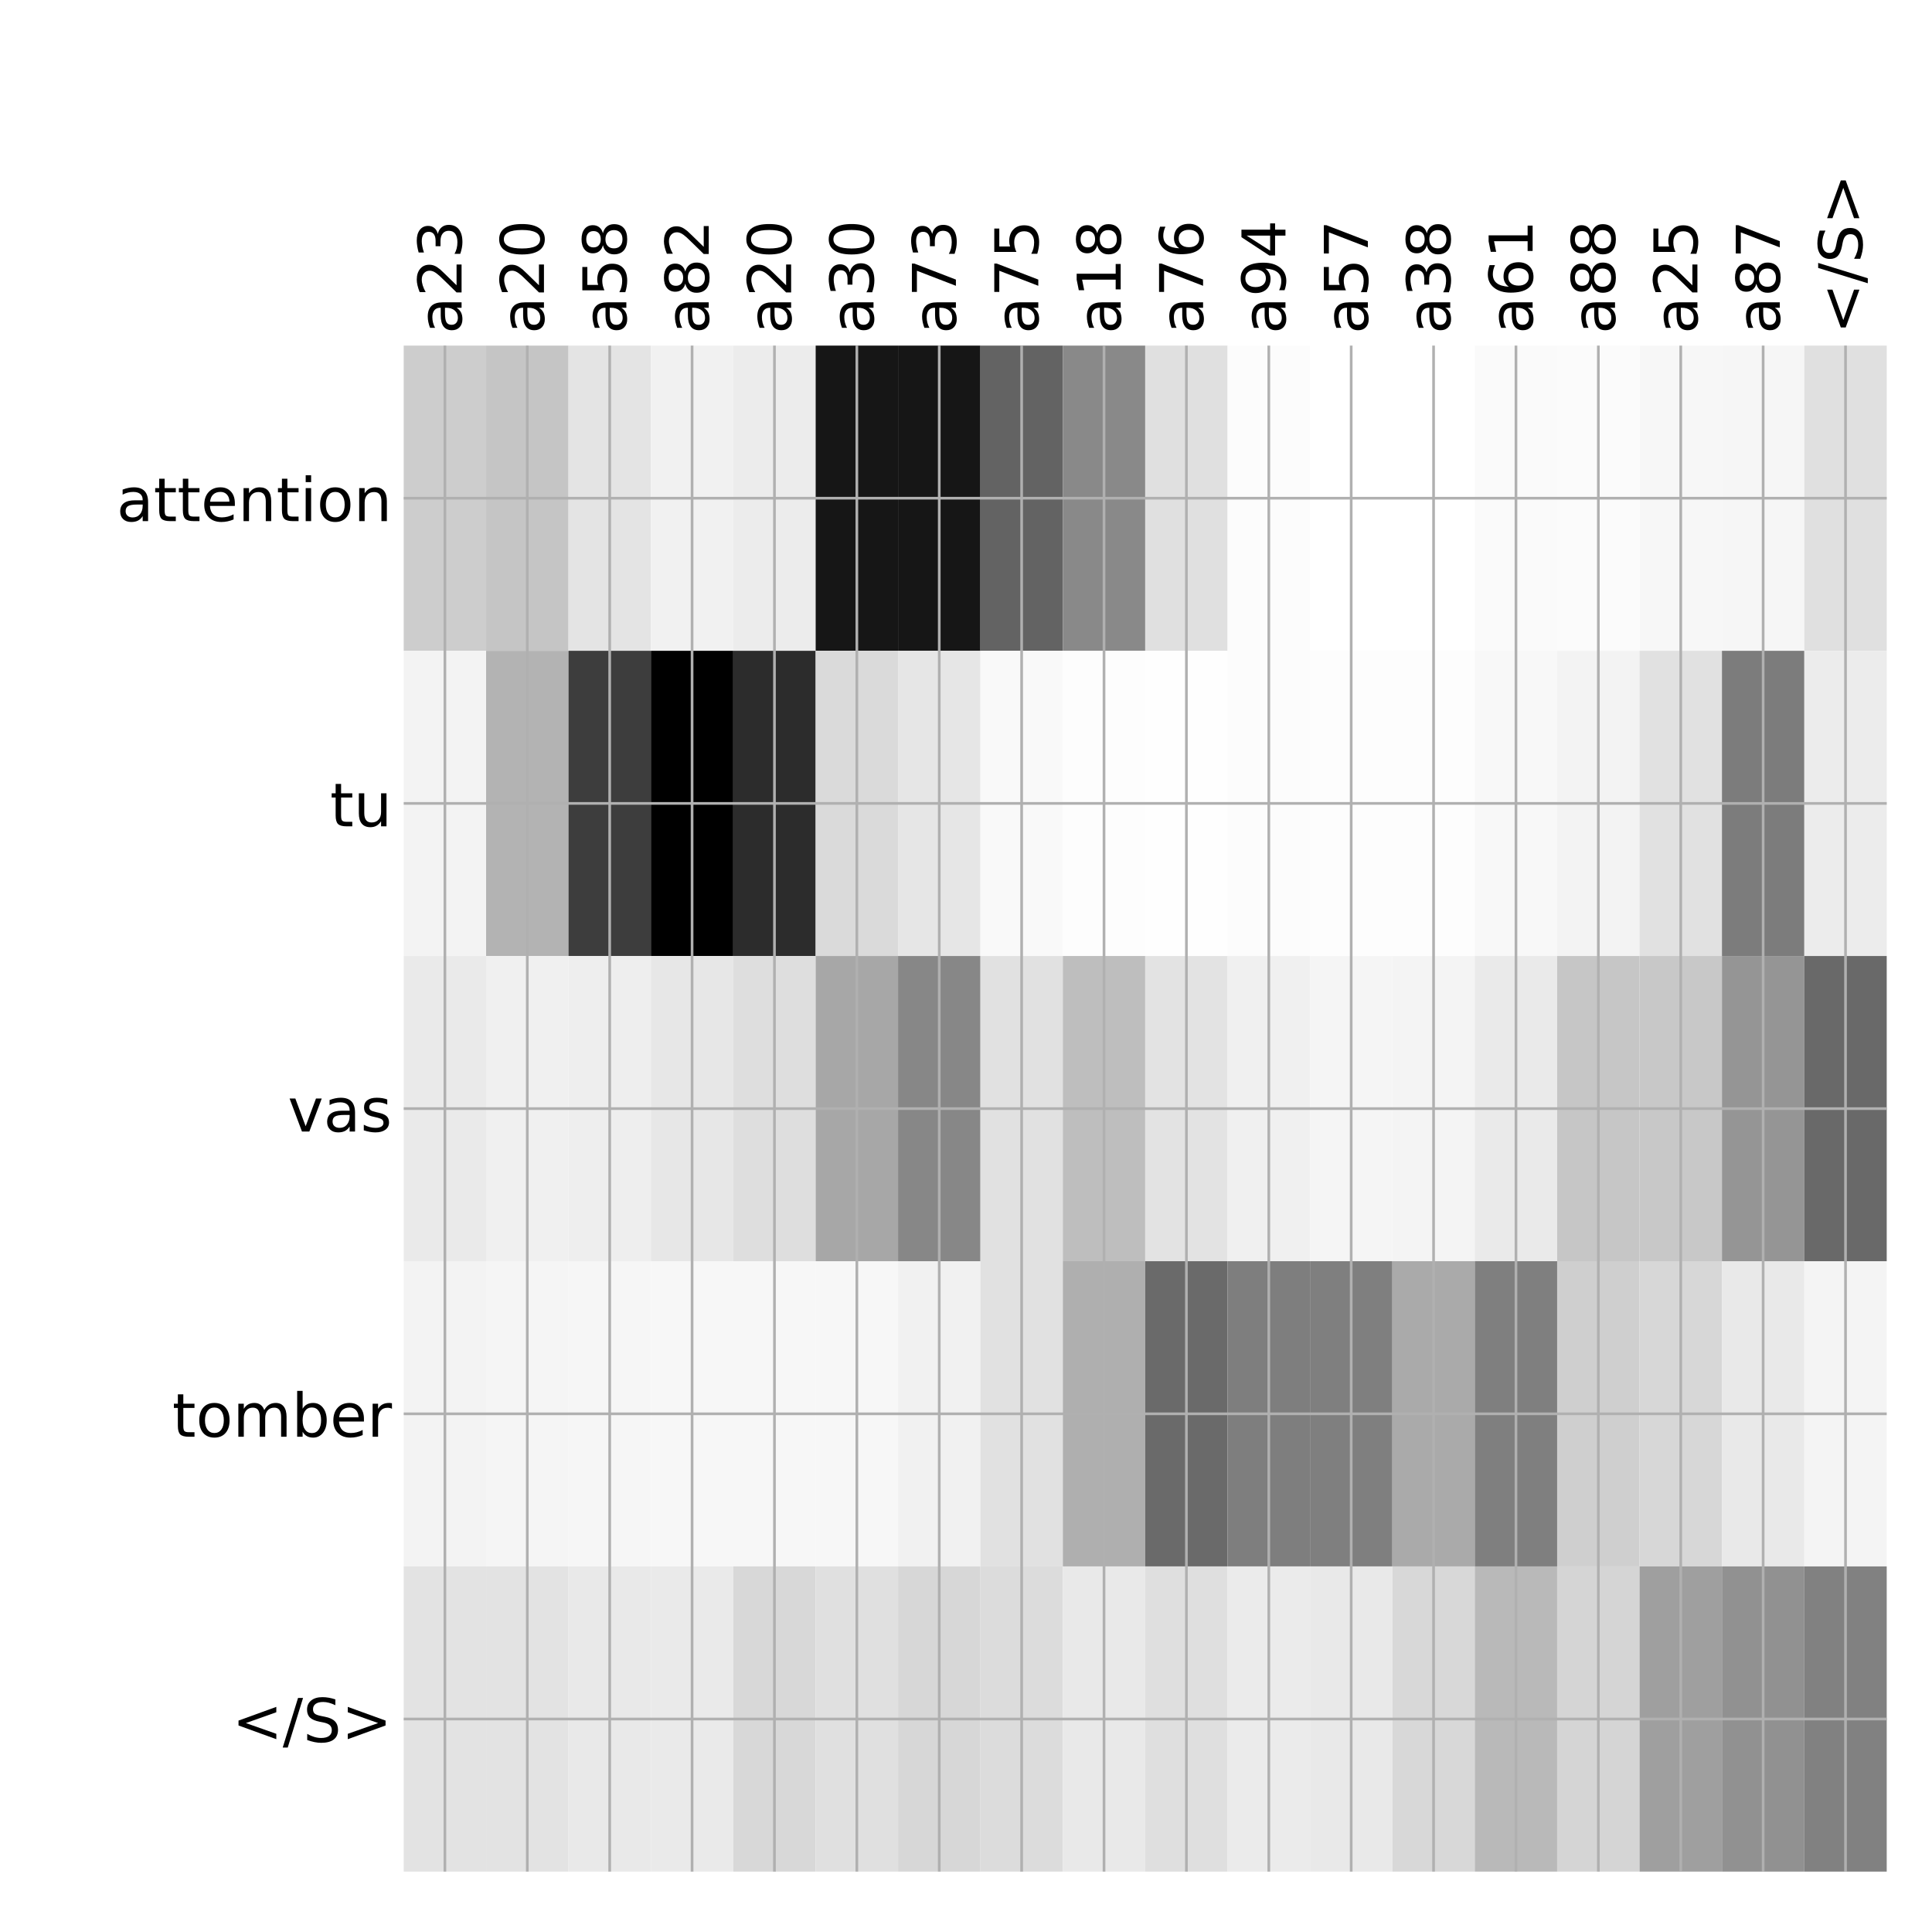 <?xml version="1.0" encoding="utf-8" standalone="no"?>
<!DOCTYPE svg PUBLIC "-//W3C//DTD SVG 1.1//EN"
  "http://www.w3.org/Graphics/SVG/1.1/DTD/svg11.dtd">
<!-- Created with matplotlib (http://matplotlib.org/) -->
<svg height="576pt" version="1.1" viewBox="0 0 576 576" width="576pt" xmlns="http://www.w3.org/2000/svg" xmlns:xlink="http://www.w3.org/1999/xlink">
 <defs>
  <style type="text/css">
*{stroke-linecap:butt;stroke-linejoin:round;}
  </style>
 </defs>
 <g id="figure_1">
  <g id="patch_1">
   <path d="M 0 576 
L 576 576 
L 576 0 
L 0 0 
z
" style="fill:#ffffff;"/>
  </g>
  <g id="axes_1">
   <g id="PolyCollection_1">
    <path clip-path="url(#p6610adbe10)" d="M 120.362 103.033 
L 120.362 194.027 
L 144.926 194.027 
L 144.926 103.033 
L 120.362 103.033 
z
" style="fill:#cdcdcd;"/>
    <path clip-path="url(#p6610adbe10)" d="M 144.926 103.033 
L 144.926 194.027 
L 169.489 194.027 
L 169.489 103.033 
L 144.926 103.033 
z
" style="fill:#c5c5c5;"/>
    <path clip-path="url(#p6610adbe10)" d="M 169.489 103.033 
L 169.489 194.027 
L 194.052 194.027 
L 194.052 103.033 
L 169.489 103.033 
z
" style="fill:#e4e4e4;"/>
    <path clip-path="url(#p6610adbe10)" d="M 194.052 103.033 
L 194.052 194.027 
L 218.615 194.027 
L 218.615 103.033 
L 194.052 103.033 
z
" style="fill:#f1f1f1;"/>
    <path clip-path="url(#p6610adbe10)" d="M 218.615 103.033 
L 218.615 194.027 
L 243.178 194.027 
L 243.178 103.033 
L 218.615 103.033 
z
" style="fill:#ececec;"/>
    <path clip-path="url(#p6610adbe10)" d="M 243.178 103.033 
L 243.178 194.027 
L 267.742 194.027 
L 267.742 103.033 
L 243.178 103.033 
z
" style="fill:#161616;"/>
    <path clip-path="url(#p6610adbe10)" d="M 267.742 103.033 
L 267.742 194.027 
L 292.305 194.027 
L 292.305 103.033 
L 267.742 103.033 
z
" style="fill:#161616;"/>
    <path clip-path="url(#p6610adbe10)" d="M 292.305 103.033 
L 292.305 194.027 
L 316.868 194.027 
L 316.868 103.033 
L 292.305 103.033 
z
" style="fill:#636363;"/>
    <path clip-path="url(#p6610adbe10)" d="M 316.868 103.033 
L 316.868 194.027 
L 341.431 194.027 
L 341.431 103.033 
L 316.868 103.033 
z
" style="fill:#898989;"/>
    <path clip-path="url(#p6610adbe10)" d="M 341.431 103.033 
L 341.431 194.027 
L 365.994 194.027 
L 365.994 103.033 
L 341.431 103.033 
z
" style="fill:#e0e0e0;"/>
    <path clip-path="url(#p6610adbe10)" d="M 365.994 103.033 
L 365.994 194.027 
L 390.558 194.027 
L 390.558 103.033 
L 365.994 103.033 
z
" style="fill:#fcfcfc;"/>
    <path clip-path="url(#p6610adbe10)" d="M 390.558 103.033 
L 390.558 194.027 
L 415.121 194.027 
L 415.121 103.033 
L 390.558 103.033 
z
" style="fill:#ffffff;"/>
    <path clip-path="url(#p6610adbe10)" d="M 415.121 103.033 
L 415.121 194.027 
L 439.684 194.027 
L 439.684 103.033 
L 415.121 103.033 
z
" style="fill:#ffffff;"/>
    <path clip-path="url(#p6610adbe10)" d="M 439.684 103.033 
L 439.684 194.027 
L 464.247 194.027 
L 464.247 103.033 
L 439.684 103.033 
z
" style="fill:#fafafa;"/>
    <path clip-path="url(#p6610adbe10)" d="M 464.247 103.033 
L 464.247 194.027 
L 488.81 194.027 
L 488.81 103.033 
L 464.247 103.033 
z
" style="fill:#fbfbfb;"/>
    <path clip-path="url(#p6610adbe10)" d="M 488.81 103.033 
L 488.81 194.027 
L 513.374 194.027 
L 513.374 103.033 
L 488.81 103.033 
z
" style="fill:#f7f7f7;"/>
    <path clip-path="url(#p6610adbe10)" d="M 513.374 103.033 
L 513.374 194.027 
L 537.937 194.027 
L 537.937 103.033 
L 513.374 103.033 
z
" style="fill:#f6f6f6;"/>
    <path clip-path="url(#p6610adbe10)" d="M 537.937 103.033 
L 537.937 194.027 
L 562.5 194.027 
L 562.5 103.033 
L 537.937 103.033 
z
" style="fill:#e0e0e0;"/>
    <path clip-path="url(#p6610adbe10)" d="M 120.362 194.027 
L 120.362 285.02 
L 144.926 285.02 
L 144.926 194.027 
L 120.362 194.027 
z
" style="fill:#f3f3f3;"/>
    <path clip-path="url(#p6610adbe10)" d="M 144.926 194.027 
L 144.926 285.02 
L 169.489 285.02 
L 169.489 194.027 
L 144.926 194.027 
z
" style="fill:#b3b3b3;"/>
    <path clip-path="url(#p6610adbe10)" d="M 169.489 194.027 
L 169.489 285.02 
L 194.052 285.02 
L 194.052 194.027 
L 169.489 194.027 
z
" style="fill:#3d3d3d;"/>
    <path clip-path="url(#p6610adbe10)" d="M 194.052 194.027 
L 194.052 285.02 
L 218.615 285.02 
L 218.615 194.027 
L 194.052 194.027 
z
"/>
    <path clip-path="url(#p6610adbe10)" d="M 218.615 194.027 
L 218.615 285.02 
L 243.178 285.02 
L 243.178 194.027 
L 218.615 194.027 
z
" style="fill:#2c2c2c;"/>
    <path clip-path="url(#p6610adbe10)" d="M 243.178 194.027 
L 243.178 285.02 
L 267.742 285.02 
L 267.742 194.027 
L 243.178 194.027 
z
" style="fill:#dadada;"/>
    <path clip-path="url(#p6610adbe10)" d="M 267.742 194.027 
L 267.742 285.02 
L 292.305 285.02 
L 292.305 194.027 
L 267.742 194.027 
z
" style="fill:#e6e6e6;"/>
    <path clip-path="url(#p6610adbe10)" d="M 292.305 194.027 
L 292.305 285.02 
L 316.868 285.02 
L 316.868 194.027 
L 292.305 194.027 
z
" style="fill:#f9f9f9;"/>
    <path clip-path="url(#p6610adbe10)" d="M 316.868 194.027 
L 316.868 285.02 
L 341.431 285.02 
L 341.431 194.027 
L 316.868 194.027 
z
" style="fill:#fdfdfd;"/>
    <path clip-path="url(#p6610adbe10)" d="M 341.431 194.027 
L 341.431 285.02 
L 365.994 285.02 
L 365.994 194.027 
L 341.431 194.027 
z
" style="fill:#fefefe;"/>
    <path clip-path="url(#p6610adbe10)" d="M 365.994 194.027 
L 365.994 285.02 
L 390.558 285.02 
L 390.558 194.027 
L 365.994 194.027 
z
" style="fill:#fcfcfc;"/>
    <path clip-path="url(#p6610adbe10)" d="M 390.558 194.027 
L 390.558 285.02 
L 415.121 285.02 
L 415.121 194.027 
L 390.558 194.027 
z
" style="fill:#fdfdfd;"/>
    <path clip-path="url(#p6610adbe10)" d="M 415.121 194.027 
L 415.121 285.02 
L 439.684 285.02 
L 439.684 194.027 
L 415.121 194.027 
z
" style="fill:#fdfdfd;"/>
    <path clip-path="url(#p6610adbe10)" d="M 439.684 194.027 
L 439.684 285.02 
L 464.247 285.02 
L 464.247 194.027 
L 439.684 194.027 
z
" style="fill:#f8f8f8;"/>
    <path clip-path="url(#p6610adbe10)" d="M 464.247 194.027 
L 464.247 285.02 
L 488.81 285.02 
L 488.81 194.027 
L 464.247 194.027 
z
" style="fill:#f3f3f3;"/>
    <path clip-path="url(#p6610adbe10)" d="M 488.81 194.027 
L 488.81 285.02 
L 513.374 285.02 
L 513.374 194.027 
L 488.81 194.027 
z
" style="fill:#e1e1e1;"/>
    <path clip-path="url(#p6610adbe10)" d="M 513.374 194.027 
L 513.374 285.02 
L 537.937 285.02 
L 537.937 194.027 
L 513.374 194.027 
z
" style="fill:#7c7c7c;"/>
    <path clip-path="url(#p6610adbe10)" d="M 537.937 194.027 
L 537.937 285.02 
L 562.5 285.02 
L 562.5 194.027 
L 537.937 194.027 
z
" style="fill:#ececec;"/>
    <path clip-path="url(#p6610adbe10)" d="M 120.362 285.02 
L 120.362 376.013 
L 144.926 376.013 
L 144.926 285.02 
L 120.362 285.02 
z
" style="fill:#eaeaea;"/>
    <path clip-path="url(#p6610adbe10)" d="M 144.926 285.02 
L 144.926 376.013 
L 169.489 376.013 
L 169.489 285.02 
L 144.926 285.02 
z
" style="fill:#f0f0f0;"/>
    <path clip-path="url(#p6610adbe10)" d="M 169.489 285.02 
L 169.489 376.013 
L 194.052 376.013 
L 194.052 285.02 
L 169.489 285.02 
z
" style="fill:#eeeeee;"/>
    <path clip-path="url(#p6610adbe10)" d="M 194.052 285.02 
L 194.052 376.013 
L 218.615 376.013 
L 218.615 285.02 
L 194.052 285.02 
z
" style="fill:#e7e7e7;"/>
    <path clip-path="url(#p6610adbe10)" d="M 218.615 285.02 
L 218.615 376.013 
L 243.178 376.013 
L 243.178 285.02 
L 218.615 285.02 
z
" style="fill:#dedede;"/>
    <path clip-path="url(#p6610adbe10)" d="M 243.178 285.02 
L 243.178 376.013 
L 267.742 376.013 
L 267.742 285.02 
L 243.178 285.02 
z
" style="fill:#a7a7a7;"/>
    <path clip-path="url(#p6610adbe10)" d="M 267.742 285.02 
L 267.742 376.013 
L 292.305 376.013 
L 292.305 285.02 
L 267.742 285.02 
z
" style="fill:#878787;"/>
    <path clip-path="url(#p6610adbe10)" d="M 292.305 285.02 
L 292.305 376.013 
L 316.868 376.013 
L 316.868 285.02 
L 292.305 285.02 
z
" style="fill:#e1e1e1;"/>
    <path clip-path="url(#p6610adbe10)" d="M 316.868 285.02 
L 316.868 376.013 
L 341.431 376.013 
L 341.431 285.02 
L 316.868 285.02 
z
" style="fill:#bebebe;"/>
    <path clip-path="url(#p6610adbe10)" d="M 341.431 285.02 
L 341.431 376.013 
L 365.994 376.013 
L 365.994 285.02 
L 341.431 285.02 
z
" style="fill:#e3e3e3;"/>
    <path clip-path="url(#p6610adbe10)" d="M 365.994 285.02 
L 365.994 376.013 
L 390.558 376.013 
L 390.558 285.02 
L 365.994 285.02 
z
" style="fill:#f0f0f0;"/>
    <path clip-path="url(#p6610adbe10)" d="M 390.558 285.02 
L 390.558 376.013 
L 415.121 376.013 
L 415.121 285.02 
L 390.558 285.02 
z
" style="fill:#f5f5f5;"/>
    <path clip-path="url(#p6610adbe10)" d="M 415.121 285.02 
L 415.121 376.013 
L 439.684 376.013 
L 439.684 285.02 
L 415.121 285.02 
z
" style="fill:#f4f4f4;"/>
    <path clip-path="url(#p6610adbe10)" d="M 439.684 285.02 
L 439.684 376.013 
L 464.247 376.013 
L 464.247 285.02 
L 439.684 285.02 
z
" style="fill:#eaeaea;"/>
    <path clip-path="url(#p6610adbe10)" d="M 464.247 285.02 
L 464.247 376.013 
L 488.81 376.013 
L 488.81 285.02 
L 464.247 285.02 
z
" style="fill:#c6c6c6;"/>
    <path clip-path="url(#p6610adbe10)" d="M 488.81 285.02 
L 488.81 376.013 
L 513.374 376.013 
L 513.374 285.02 
L 488.81 285.02 
z
" style="fill:#c8c8c8;"/>
    <path clip-path="url(#p6610adbe10)" d="M 513.374 285.02 
L 513.374 376.013 
L 537.937 376.013 
L 537.937 285.02 
L 513.374 285.02 
z
" style="fill:#959595;"/>
    <path clip-path="url(#p6610adbe10)" d="M 537.937 285.02 
L 537.937 376.013 
L 562.5 376.013 
L 562.5 285.02 
L 537.937 285.02 
z
" style="fill:#696969;"/>
    <path clip-path="url(#p6610adbe10)" d="M 120.362 376.013 
L 120.362 467.007 
L 144.926 467.007 
L 144.926 376.013 
L 120.362 376.013 
z
" style="fill:#f3f3f3;"/>
    <path clip-path="url(#p6610adbe10)" d="M 144.926 376.013 
L 144.926 467.007 
L 169.489 467.007 
L 169.489 376.013 
L 144.926 376.013 
z
" style="fill:#f5f5f5;"/>
    <path clip-path="url(#p6610adbe10)" d="M 169.489 376.013 
L 169.489 467.007 
L 194.052 467.007 
L 194.052 376.013 
L 169.489 376.013 
z
" style="fill:#f6f6f6;"/>
    <path clip-path="url(#p6610adbe10)" d="M 194.052 376.013 
L 194.052 467.007 
L 218.615 467.007 
L 218.615 376.013 
L 194.052 376.013 
z
" style="fill:#f7f7f7;"/>
    <path clip-path="url(#p6610adbe10)" d="M 218.615 376.013 
L 218.615 467.007 
L 243.178 467.007 
L 243.178 376.013 
L 218.615 376.013 
z
" style="fill:#f7f7f7;"/>
    <path clip-path="url(#p6610adbe10)" d="M 243.178 376.013 
L 243.178 467.007 
L 267.742 467.007 
L 267.742 376.013 
L 243.178 376.013 
z
" style="fill:#f7f7f7;"/>
    <path clip-path="url(#p6610adbe10)" d="M 267.742 376.013 
L 267.742 467.007 
L 292.305 467.007 
L 292.305 376.013 
L 267.742 376.013 
z
" style="fill:#f1f1f1;"/>
    <path clip-path="url(#p6610adbe10)" d="M 292.305 376.013 
L 292.305 467.007 
L 316.868 467.007 
L 316.868 376.013 
L 292.305 376.013 
z
" style="fill:#e1e1e1;"/>
    <path clip-path="url(#p6610adbe10)" d="M 316.868 376.013 
L 316.868 467.007 
L 341.431 467.007 
L 341.431 376.013 
L 316.868 376.013 
z
" style="fill:#afafaf;"/>
    <path clip-path="url(#p6610adbe10)" d="M 341.431 376.013 
L 341.431 467.007 
L 365.994 467.007 
L 365.994 376.013 
L 341.431 376.013 
z
" style="fill:#6a6a6a;"/>
    <path clip-path="url(#p6610adbe10)" d="M 365.994 376.013 
L 365.994 467.007 
L 390.558 467.007 
L 390.558 376.013 
L 365.994 376.013 
z
" style="fill:#7e7e7e;"/>
    <path clip-path="url(#p6610adbe10)" d="M 390.558 376.013 
L 390.558 467.007 
L 415.121 467.007 
L 415.121 376.013 
L 390.558 376.013 
z
" style="fill:#7f7f7f;"/>
    <path clip-path="url(#p6610adbe10)" d="M 415.121 376.013 
L 415.121 467.007 
L 439.684 467.007 
L 439.684 376.013 
L 415.121 376.013 
z
" style="fill:#aaaaaa;"/>
    <path clip-path="url(#p6610adbe10)" d="M 439.684 376.013 
L 439.684 467.007 
L 464.247 467.007 
L 464.247 376.013 
L 439.684 376.013 
z
" style="fill:#7f7f7f;"/>
    <path clip-path="url(#p6610adbe10)" d="M 464.247 376.013 
L 464.247 467.007 
L 488.81 467.007 
L 488.81 376.013 
L 464.247 376.013 
z
" style="fill:#cfcfcf;"/>
    <path clip-path="url(#p6610adbe10)" d="M 488.81 376.013 
L 488.81 467.007 
L 513.374 467.007 
L 513.374 376.013 
L 488.81 376.013 
z
" style="fill:#d7d7d7;"/>
    <path clip-path="url(#p6610adbe10)" d="M 513.374 376.013 
L 513.374 467.007 
L 537.937 467.007 
L 537.937 376.013 
L 513.374 376.013 
z
" style="fill:#e9e9e9;"/>
    <path clip-path="url(#p6610adbe10)" d="M 537.937 376.013 
L 537.937 467.007 
L 562.5 467.007 
L 562.5 376.013 
L 537.937 376.013 
z
" style="fill:#f4f4f4;"/>
    <path clip-path="url(#p6610adbe10)" d="M 120.362 467.007 
L 120.362 558 
L 144.926 558 
L 144.926 467.007 
L 120.362 467.007 
z
" style="fill:#e3e3e3;"/>
    <path clip-path="url(#p6610adbe10)" d="M 144.926 467.007 
L 144.926 558 
L 169.489 558 
L 169.489 467.007 
L 144.926 467.007 
z
" style="fill:#e3e3e3;"/>
    <path clip-path="url(#p6610adbe10)" d="M 169.489 467.007 
L 169.489 558 
L 194.052 558 
L 194.052 467.007 
L 169.489 467.007 
z
" style="fill:#e9e9e9;"/>
    <path clip-path="url(#p6610adbe10)" d="M 194.052 467.007 
L 194.052 558 
L 218.615 558 
L 218.615 467.007 
L 194.052 467.007 
z
" style="fill:#eaeaea;"/>
    <path clip-path="url(#p6610adbe10)" d="M 218.615 467.007 
L 218.615 558 
L 243.178 558 
L 243.178 467.007 
L 218.615 467.007 
z
" style="fill:#d8d8d8;"/>
    <path clip-path="url(#p6610adbe10)" d="M 243.178 467.007 
L 243.178 558 
L 267.742 558 
L 267.742 467.007 
L 243.178 467.007 
z
" style="fill:#e0e0e0;"/>
    <path clip-path="url(#p6610adbe10)" d="M 267.742 467.007 
L 267.742 558 
L 292.305 558 
L 292.305 467.007 
L 267.742 467.007 
z
" style="fill:#d7d7d7;"/>
    <path clip-path="url(#p6610adbe10)" d="M 292.305 467.007 
L 292.305 558 
L 316.868 558 
L 316.868 467.007 
L 292.305 467.007 
z
" style="fill:#dcdcdc;"/>
    <path clip-path="url(#p6610adbe10)" d="M 316.868 467.007 
L 316.868 558 
L 341.431 558 
L 341.431 467.007 
L 316.868 467.007 
z
" style="fill:#e9e9e9;"/>
    <path clip-path="url(#p6610adbe10)" d="M 341.431 467.007 
L 341.431 558 
L 365.994 558 
L 365.994 467.007 
L 341.431 467.007 
z
" style="fill:#dfdfdf;"/>
    <path clip-path="url(#p6610adbe10)" d="M 365.994 467.007 
L 365.994 558 
L 390.558 558 
L 390.558 467.007 
L 365.994 467.007 
z
" style="fill:#ebebeb;"/>
    <path clip-path="url(#p6610adbe10)" d="M 390.558 467.007 
L 390.558 558 
L 415.121 558 
L 415.121 467.007 
L 390.558 467.007 
z
" style="fill:#e9e9e9;"/>
    <path clip-path="url(#p6610adbe10)" d="M 415.121 467.007 
L 415.121 558 
L 439.684 558 
L 439.684 467.007 
L 415.121 467.007 
z
" style="fill:#d8d8d8;"/>
    <path clip-path="url(#p6610adbe10)" d="M 439.684 467.007 
L 439.684 558 
L 464.247 558 
L 464.247 467.007 
L 439.684 467.007 
z
" style="fill:#b9b9b9;"/>
    <path clip-path="url(#p6610adbe10)" d="M 464.247 467.007 
L 464.247 558 
L 488.81 558 
L 488.81 467.007 
L 464.247 467.007 
z
" style="fill:#d5d5d5;"/>
    <path clip-path="url(#p6610adbe10)" d="M 488.81 467.007 
L 488.81 558 
L 513.374 558 
L 513.374 467.007 
L 488.81 467.007 
z
" style="fill:#9f9f9f;"/>
    <path clip-path="url(#p6610adbe10)" d="M 513.374 467.007 
L 513.374 558 
L 537.937 558 
L 537.937 467.007 
L 513.374 467.007 
z
" style="fill:#919191;"/>
    <path clip-path="url(#p6610adbe10)" d="M 537.937 467.007 
L 537.937 558 
L 562.5 558 
L 562.5 467.007 
L 537.937 467.007 
z
" style="fill:#818181;"/>
   </g>
   <g id="matplotlib.axis_1">
    <g id="xtick_1">
     <g id="line2d_1">
      <path clip-path="url(#p6610adbe10)" d="M 132.644 558 
L 132.644 103.033 
" style="fill:none;stroke:#b0b0b0;stroke-linecap:square;stroke-width:0.8;"/>
     </g>
     <g id="line2d_2"/>
     <g id="text_1">
      <!-- a23 -->
      <defs>
       <path d="M 34.281 27.484 
Q 23.391 27.484 19.188 25 
Q 14.984 22.516 14.984 16.5 
Q 14.984 11.719 18.141 8.906 
Q 21.297 6.109 26.703 6.109 
Q 34.188 6.109 38.703 11.406 
Q 43.219 16.703 43.219 25.484 
L 43.219 27.484 
z
M 52.203 31.203 
L 52.203 0 
L 43.219 0 
L 43.219 8.297 
Q 40.141 3.328 35.547 0.953 
Q 30.953 -1.422 24.312 -1.422 
Q 15.922 -1.422 10.953 3.297 
Q 6 8.016 6 15.922 
Q 6 25.141 12.172 29.828 
Q 18.359 34.516 30.609 34.516 
L 43.219 34.516 
L 43.219 35.406 
Q 43.219 41.609 39.141 45 
Q 35.062 48.391 27.688 48.391 
Q 23 48.391 18.547 47.266 
Q 14.109 46.141 10.016 43.891 
L 10.016 52.203 
Q 14.938 54.109 19.578 55.047 
Q 24.219 56 28.609 56 
Q 40.484 56 46.344 49.844 
Q 52.203 43.703 52.203 31.203 
z
" id="DejaVuSans-61"/>
       <path d="M 19.188 8.297 
L 53.609 8.297 
L 53.609 0 
L 7.328 0 
L 7.328 8.297 
Q 12.938 14.109 22.625 23.891 
Q 32.328 33.688 34.812 36.531 
Q 39.547 41.844 41.422 45.531 
Q 43.312 49.219 43.312 52.781 
Q 43.312 58.594 39.234 62.25 
Q 35.156 65.922 28.609 65.922 
Q 23.969 65.922 18.812 64.312 
Q 13.672 62.703 7.812 59.422 
L 7.812 69.391 
Q 13.766 71.781 18.938 73 
Q 24.125 74.219 28.422 74.219 
Q 39.75 74.219 46.484 68.547 
Q 53.219 62.891 53.219 53.422 
Q 53.219 48.922 51.531 44.891 
Q 49.859 40.875 45.406 35.406 
Q 44.188 33.984 37.641 27.219 
Q 31.109 20.453 19.188 8.297 
z
" id="DejaVuSans-32"/>
       <path d="M 40.578 39.312 
Q 47.656 37.797 51.625 33 
Q 55.609 28.219 55.609 21.188 
Q 55.609 10.406 48.188 4.484 
Q 40.766 -1.422 27.094 -1.422 
Q 22.516 -1.422 17.656 -0.516 
Q 12.797 0.391 7.625 2.203 
L 7.625 11.719 
Q 11.719 9.328 16.594 8.109 
Q 21.484 6.891 26.812 6.891 
Q 36.078 6.891 40.938 10.547 
Q 45.797 14.203 45.797 21.188 
Q 45.797 27.641 41.281 31.266 
Q 36.766 34.906 28.719 34.906 
L 20.219 34.906 
L 20.219 43.016 
L 29.109 43.016 
Q 36.375 43.016 40.234 45.922 
Q 44.094 48.828 44.094 54.297 
Q 44.094 59.906 40.109 62.906 
Q 36.141 65.922 28.719 65.922 
Q 24.656 65.922 20.016 65.031 
Q 15.375 64.156 9.812 62.312 
L 9.812 71.094 
Q 15.438 72.656 20.344 73.438 
Q 25.25 74.219 29.594 74.219 
Q 40.828 74.219 47.359 69.109 
Q 53.906 64.016 53.906 55.328 
Q 53.906 49.266 50.438 45.094 
Q 46.969 40.922 40.578 39.312 
z
" id="DejaVuSans-33"/>
      </defs>
      <g transform="translate(137.611 99.533)rotate(-90)scale(0.18 -0.18)">
       <use xlink:href="#DejaVuSans-61"/>
       <use x="61.279" xlink:href="#DejaVuSans-32"/>
       <use x="124.902" xlink:href="#DejaVuSans-33"/>
      </g>
     </g>
    </g>
    <g id="xtick_2">
     <g id="line2d_3">
      <path clip-path="url(#p6610adbe10)" d="M 157.207 558 
L 157.207 103.033 
" style="fill:none;stroke:#b0b0b0;stroke-linecap:square;stroke-width:0.8;"/>
     </g>
     <g id="line2d_4"/>
     <g id="text_2">
      <!-- a20 -->
      <defs>
       <path d="M 31.781 66.406 
Q 24.172 66.406 20.328 58.906 
Q 16.5 51.422 16.5 36.375 
Q 16.5 21.391 20.328 13.891 
Q 24.172 6.391 31.781 6.391 
Q 39.453 6.391 43.281 13.891 
Q 47.125 21.391 47.125 36.375 
Q 47.125 51.422 43.281 58.906 
Q 39.453 66.406 31.781 66.406 
z
M 31.781 74.219 
Q 44.047 74.219 50.516 64.516 
Q 56.984 54.828 56.984 36.375 
Q 56.984 17.969 50.516 8.266 
Q 44.047 -1.422 31.781 -1.422 
Q 19.531 -1.422 13.062 8.266 
Q 6.594 17.969 6.594 36.375 
Q 6.594 54.828 13.062 64.516 
Q 19.531 74.219 31.781 74.219 
z
" id="DejaVuSans-30"/>
      </defs>
      <g transform="translate(162.174 99.533)rotate(-90)scale(0.18 -0.18)">
       <use xlink:href="#DejaVuSans-61"/>
       <use x="61.279" xlink:href="#DejaVuSans-32"/>
       <use x="124.902" xlink:href="#DejaVuSans-30"/>
      </g>
     </g>
    </g>
    <g id="xtick_3">
     <g id="line2d_5">
      <path clip-path="url(#p6610adbe10)" d="M 181.77 558 
L 181.77 103.033 
" style="fill:none;stroke:#b0b0b0;stroke-linecap:square;stroke-width:0.8;"/>
     </g>
     <g id="line2d_6"/>
     <g id="text_3">
      <!-- a58 -->
      <defs>
       <path d="M 10.797 72.906 
L 49.516 72.906 
L 49.516 64.594 
L 19.828 64.594 
L 19.828 46.734 
Q 21.969 47.469 24.109 47.828 
Q 26.266 48.188 28.422 48.188 
Q 40.625 48.188 47.75 41.5 
Q 54.891 34.812 54.891 23.391 
Q 54.891 11.625 47.562 5.094 
Q 40.234 -1.422 26.906 -1.422 
Q 22.312 -1.422 17.547 -0.641 
Q 12.797 0.141 7.719 1.703 
L 7.719 11.625 
Q 12.109 9.234 16.797 8.062 
Q 21.484 6.891 26.703 6.891 
Q 35.156 6.891 40.078 11.328 
Q 45.016 15.766 45.016 23.391 
Q 45.016 31 40.078 35.438 
Q 35.156 39.891 26.703 39.891 
Q 22.75 39.891 18.812 39.016 
Q 14.891 38.141 10.797 36.281 
z
" id="DejaVuSans-35"/>
       <path d="M 31.781 34.625 
Q 24.75 34.625 20.719 30.859 
Q 16.703 27.094 16.703 20.516 
Q 16.703 13.922 20.719 10.156 
Q 24.75 6.391 31.781 6.391 
Q 38.812 6.391 42.859 10.172 
Q 46.922 13.969 46.922 20.516 
Q 46.922 27.094 42.891 30.859 
Q 38.875 34.625 31.781 34.625 
z
M 21.922 38.812 
Q 15.578 40.375 12.031 44.719 
Q 8.5 49.078 8.5 55.328 
Q 8.5 64.062 14.719 69.141 
Q 20.953 74.219 31.781 74.219 
Q 42.672 74.219 48.875 69.141 
Q 55.078 64.062 55.078 55.328 
Q 55.078 49.078 51.531 44.719 
Q 48 40.375 41.703 38.812 
Q 48.828 37.156 52.797 32.312 
Q 56.781 27.484 56.781 20.516 
Q 56.781 9.906 50.312 4.234 
Q 43.844 -1.422 31.781 -1.422 
Q 19.734 -1.422 13.25 4.234 
Q 6.781 9.906 6.781 20.516 
Q 6.781 27.484 10.781 32.312 
Q 14.797 37.156 21.922 38.812 
z
M 18.312 54.391 
Q 18.312 48.734 21.844 45.562 
Q 25.391 42.391 31.781 42.391 
Q 38.141 42.391 41.719 45.562 
Q 45.312 48.734 45.312 54.391 
Q 45.312 60.062 41.719 63.234 
Q 38.141 66.406 31.781 66.406 
Q 25.391 66.406 21.844 63.234 
Q 18.312 60.062 18.312 54.391 
z
" id="DejaVuSans-38"/>
      </defs>
      <g transform="translate(186.737 99.533)rotate(-90)scale(0.18 -0.18)">
       <use xlink:href="#DejaVuSans-61"/>
       <use x="61.279" xlink:href="#DejaVuSans-35"/>
       <use x="124.902" xlink:href="#DejaVuSans-38"/>
      </g>
     </g>
    </g>
    <g id="xtick_4">
     <g id="line2d_7">
      <path clip-path="url(#p6610adbe10)" d="M 206.334 558 
L 206.334 103.033 
" style="fill:none;stroke:#b0b0b0;stroke-linecap:square;stroke-width:0.8;"/>
     </g>
     <g id="line2d_8"/>
     <g id="text_4">
      <!-- a82 -->
      <g transform="translate(211.301 99.533)rotate(-90)scale(0.18 -0.18)">
       <use xlink:href="#DejaVuSans-61"/>
       <use x="61.279" xlink:href="#DejaVuSans-38"/>
       <use x="124.902" xlink:href="#DejaVuSans-32"/>
      </g>
     </g>
    </g>
    <g id="xtick_5">
     <g id="line2d_9">
      <path clip-path="url(#p6610adbe10)" d="M 230.897 558 
L 230.897 103.033 
" style="fill:none;stroke:#b0b0b0;stroke-linecap:square;stroke-width:0.8;"/>
     </g>
     <g id="line2d_10"/>
     <g id="text_5">
      <!-- a20 -->
      <g transform="translate(235.864 99.533)rotate(-90)scale(0.18 -0.18)">
       <use xlink:href="#DejaVuSans-61"/>
       <use x="61.279" xlink:href="#DejaVuSans-32"/>
       <use x="124.902" xlink:href="#DejaVuSans-30"/>
      </g>
     </g>
    </g>
    <g id="xtick_6">
     <g id="line2d_11">
      <path clip-path="url(#p6610adbe10)" d="M 255.46 558 
L 255.46 103.033 
" style="fill:none;stroke:#b0b0b0;stroke-linecap:square;stroke-width:0.8;"/>
     </g>
     <g id="line2d_12"/>
     <g id="text_6">
      <!-- a30 -->
      <g transform="translate(260.427 99.533)rotate(-90)scale(0.18 -0.18)">
       <use xlink:href="#DejaVuSans-61"/>
       <use x="61.279" xlink:href="#DejaVuSans-33"/>
       <use x="124.902" xlink:href="#DejaVuSans-30"/>
      </g>
     </g>
    </g>
    <g id="xtick_7">
     <g id="line2d_13">
      <path clip-path="url(#p6610adbe10)" d="M 280.023 558 
L 280.023 103.033 
" style="fill:none;stroke:#b0b0b0;stroke-linecap:square;stroke-width:0.8;"/>
     </g>
     <g id="line2d_14"/>
     <g id="text_7">
      <!-- a73 -->
      <defs>
       <path d="M 8.203 72.906 
L 55.078 72.906 
L 55.078 68.703 
L 28.609 0 
L 18.312 0 
L 43.219 64.594 
L 8.203 64.594 
z
" id="DejaVuSans-37"/>
      </defs>
      <g transform="translate(284.99 99.533)rotate(-90)scale(0.18 -0.18)">
       <use xlink:href="#DejaVuSans-61"/>
       <use x="61.279" xlink:href="#DejaVuSans-37"/>
       <use x="124.902" xlink:href="#DejaVuSans-33"/>
      </g>
     </g>
    </g>
    <g id="xtick_8">
     <g id="line2d_15">
      <path clip-path="url(#p6610adbe10)" d="M 304.586 558 
L 304.586 103.033 
" style="fill:none;stroke:#b0b0b0;stroke-linecap:square;stroke-width:0.8;"/>
     </g>
     <g id="line2d_16"/>
     <g id="text_8">
      <!-- a75 -->
      <g transform="translate(309.553 99.533)rotate(-90)scale(0.18 -0.18)">
       <use xlink:href="#DejaVuSans-61"/>
       <use x="61.279" xlink:href="#DejaVuSans-37"/>
       <use x="124.902" xlink:href="#DejaVuSans-35"/>
      </g>
     </g>
    </g>
    <g id="xtick_9">
     <g id="line2d_17">
      <path clip-path="url(#p6610adbe10)" d="M 329.15 558 
L 329.15 103.033 
" style="fill:none;stroke:#b0b0b0;stroke-linecap:square;stroke-width:0.8;"/>
     </g>
     <g id="line2d_18"/>
     <g id="text_9">
      <!-- a18 -->
      <defs>
       <path d="M 12.406 8.297 
L 28.516 8.297 
L 28.516 63.922 
L 10.984 60.406 
L 10.984 69.391 
L 28.422 72.906 
L 38.281 72.906 
L 38.281 8.297 
L 54.391 8.297 
L 54.391 0 
L 12.406 0 
z
" id="DejaVuSans-31"/>
      </defs>
      <g transform="translate(334.117 99.533)rotate(-90)scale(0.18 -0.18)">
       <use xlink:href="#DejaVuSans-61"/>
       <use x="61.279" xlink:href="#DejaVuSans-31"/>
       <use x="124.902" xlink:href="#DejaVuSans-38"/>
      </g>
     </g>
    </g>
    <g id="xtick_10">
     <g id="line2d_19">
      <path clip-path="url(#p6610adbe10)" d="M 353.713 558 
L 353.713 103.033 
" style="fill:none;stroke:#b0b0b0;stroke-linecap:square;stroke-width:0.8;"/>
     </g>
     <g id="line2d_20"/>
     <g id="text_10">
      <!-- a76 -->
      <defs>
       <path d="M 33.016 40.375 
Q 26.375 40.375 22.484 35.828 
Q 18.609 31.297 18.609 23.391 
Q 18.609 15.531 22.484 10.953 
Q 26.375 6.391 33.016 6.391 
Q 39.656 6.391 43.531 10.953 
Q 47.406 15.531 47.406 23.391 
Q 47.406 31.297 43.531 35.828 
Q 39.656 40.375 33.016 40.375 
z
M 52.594 71.297 
L 52.594 62.312 
Q 48.875 64.062 45.094 64.984 
Q 41.312 65.922 37.594 65.922 
Q 27.828 65.922 22.672 59.328 
Q 17.531 52.734 16.797 39.406 
Q 19.672 43.656 24.016 45.922 
Q 28.375 48.188 33.594 48.188 
Q 44.578 48.188 50.953 41.516 
Q 57.328 34.859 57.328 23.391 
Q 57.328 12.156 50.688 5.359 
Q 44.047 -1.422 33.016 -1.422 
Q 20.359 -1.422 13.672 8.266 
Q 6.984 17.969 6.984 36.375 
Q 6.984 53.656 15.188 63.938 
Q 23.391 74.219 37.203 74.219 
Q 40.922 74.219 44.703 73.484 
Q 48.484 72.75 52.594 71.297 
z
" id="DejaVuSans-36"/>
      </defs>
      <g transform="translate(358.68 99.533)rotate(-90)scale(0.18 -0.18)">
       <use xlink:href="#DejaVuSans-61"/>
       <use x="61.279" xlink:href="#DejaVuSans-37"/>
       <use x="124.902" xlink:href="#DejaVuSans-36"/>
      </g>
     </g>
    </g>
    <g id="xtick_11">
     <g id="line2d_21">
      <path clip-path="url(#p6610adbe10)" d="M 378.276 558 
L 378.276 103.033 
" style="fill:none;stroke:#b0b0b0;stroke-linecap:square;stroke-width:0.8;"/>
     </g>
     <g id="line2d_22"/>
     <g id="text_11">
      <!-- a94 -->
      <defs>
       <path d="M 10.984 1.516 
L 10.984 10.5 
Q 14.703 8.734 18.5 7.812 
Q 22.312 6.891 25.984 6.891 
Q 35.75 6.891 40.891 13.453 
Q 46.047 20.016 46.781 33.406 
Q 43.953 29.203 39.594 26.953 
Q 35.25 24.703 29.984 24.703 
Q 19.047 24.703 12.672 31.312 
Q 6.297 37.938 6.297 49.422 
Q 6.297 60.641 12.938 67.422 
Q 19.578 74.219 30.609 74.219 
Q 43.266 74.219 49.922 64.516 
Q 56.594 54.828 56.594 36.375 
Q 56.594 19.141 48.406 8.859 
Q 40.234 -1.422 26.422 -1.422 
Q 22.703 -1.422 18.891 -0.688 
Q 15.094 0.047 10.984 1.516 
z
M 30.609 32.422 
Q 37.25 32.422 41.125 36.953 
Q 45.016 41.5 45.016 49.422 
Q 45.016 57.281 41.125 61.844 
Q 37.25 66.406 30.609 66.406 
Q 23.969 66.406 20.094 61.844 
Q 16.219 57.281 16.219 49.422 
Q 16.219 41.5 20.094 36.953 
Q 23.969 32.422 30.609 32.422 
z
" id="DejaVuSans-39"/>
       <path d="M 37.797 64.312 
L 12.891 25.391 
L 37.797 25.391 
z
M 35.203 72.906 
L 47.609 72.906 
L 47.609 25.391 
L 58.016 25.391 
L 58.016 17.188 
L 47.609 17.188 
L 47.609 0 
L 37.797 0 
L 37.797 17.188 
L 4.891 17.188 
L 4.891 26.703 
z
" id="DejaVuSans-34"/>
      </defs>
      <g transform="translate(383.243 99.533)rotate(-90)scale(0.18 -0.18)">
       <use xlink:href="#DejaVuSans-61"/>
       <use x="61.279" xlink:href="#DejaVuSans-39"/>
       <use x="124.902" xlink:href="#DejaVuSans-34"/>
      </g>
     </g>
    </g>
    <g id="xtick_12">
     <g id="line2d_23">
      <path clip-path="url(#p6610adbe10)" d="M 402.839 558 
L 402.839 103.033 
" style="fill:none;stroke:#b0b0b0;stroke-linecap:square;stroke-width:0.8;"/>
     </g>
     <g id="line2d_24"/>
     <g id="text_12">
      <!-- a57 -->
      <g transform="translate(407.806 99.533)rotate(-90)scale(0.18 -0.18)">
       <use xlink:href="#DejaVuSans-61"/>
       <use x="61.279" xlink:href="#DejaVuSans-35"/>
       <use x="124.902" xlink:href="#DejaVuSans-37"/>
      </g>
     </g>
    </g>
    <g id="xtick_13">
     <g id="line2d_25">
      <path clip-path="url(#p6610adbe10)" d="M 427.402 558 
L 427.402 103.033 
" style="fill:none;stroke:#b0b0b0;stroke-linecap:square;stroke-width:0.8;"/>
     </g>
     <g id="line2d_26"/>
     <g id="text_13">
      <!-- a38 -->
      <g transform="translate(432.369 99.533)rotate(-90)scale(0.18 -0.18)">
       <use xlink:href="#DejaVuSans-61"/>
       <use x="61.279" xlink:href="#DejaVuSans-33"/>
       <use x="124.902" xlink:href="#DejaVuSans-38"/>
      </g>
     </g>
    </g>
    <g id="xtick_14">
     <g id="line2d_27">
      <path clip-path="url(#p6610adbe10)" d="M 451.966 558 
L 451.966 103.033 
" style="fill:none;stroke:#b0b0b0;stroke-linecap:square;stroke-width:0.8;"/>
     </g>
     <g id="line2d_28"/>
     <g id="text_14">
      <!-- a61 -->
      <g transform="translate(456.933 99.533)rotate(-90)scale(0.18 -0.18)">
       <use xlink:href="#DejaVuSans-61"/>
       <use x="61.279" xlink:href="#DejaVuSans-36"/>
       <use x="124.902" xlink:href="#DejaVuSans-31"/>
      </g>
     </g>
    </g>
    <g id="xtick_15">
     <g id="line2d_29">
      <path clip-path="url(#p6610adbe10)" d="M 476.529 558 
L 476.529 103.033 
" style="fill:none;stroke:#b0b0b0;stroke-linecap:square;stroke-width:0.8;"/>
     </g>
     <g id="line2d_30"/>
     <g id="text_15">
      <!-- a88 -->
      <g transform="translate(481.496 99.533)rotate(-90)scale(0.18 -0.18)">
       <use xlink:href="#DejaVuSans-61"/>
       <use x="61.279" xlink:href="#DejaVuSans-38"/>
       <use x="124.902" xlink:href="#DejaVuSans-38"/>
      </g>
     </g>
    </g>
    <g id="xtick_16">
     <g id="line2d_31">
      <path clip-path="url(#p6610adbe10)" d="M 501.092 558 
L 501.092 103.033 
" style="fill:none;stroke:#b0b0b0;stroke-linecap:square;stroke-width:0.8;"/>
     </g>
     <g id="line2d_32"/>
     <g id="text_16">
      <!-- a25 -->
      <g transform="translate(506.059 99.533)rotate(-90)scale(0.18 -0.18)">
       <use xlink:href="#DejaVuSans-61"/>
       <use x="61.279" xlink:href="#DejaVuSans-32"/>
       <use x="124.902" xlink:href="#DejaVuSans-35"/>
      </g>
     </g>
    </g>
    <g id="xtick_17">
     <g id="line2d_33">
      <path clip-path="url(#p6610adbe10)" d="M 525.655 558 
L 525.655 103.033 
" style="fill:none;stroke:#b0b0b0;stroke-linecap:square;stroke-width:0.8;"/>
     </g>
     <g id="line2d_34"/>
     <g id="text_17">
      <!-- a87 -->
      <g transform="translate(530.622 99.533)rotate(-90)scale(0.18 -0.18)">
       <use xlink:href="#DejaVuSans-61"/>
       <use x="61.279" xlink:href="#DejaVuSans-38"/>
       <use x="124.902" xlink:href="#DejaVuSans-37"/>
      </g>
     </g>
    </g>
    <g id="xtick_18">
     <g id="line2d_35">
      <path clip-path="url(#p6610adbe10)" d="M 550.218 558 
L 550.218 103.033 
" style="fill:none;stroke:#b0b0b0;stroke-linecap:square;stroke-width:0.8;"/>
     </g>
     <g id="line2d_36"/>
     <g id="text_18">
      <!-- &lt;/S&gt; -->
      <defs>
       <path d="M 73.188 49.219 
L 22.797 31.297 
L 73.188 13.484 
L 73.188 4.594 
L 10.594 27.297 
L 10.594 35.406 
L 73.188 58.109 
z
" id="DejaVuSans-3c"/>
       <path d="M 25.391 72.906 
L 33.688 72.906 
L 8.297 -9.281 
L 0 -9.281 
z
" id="DejaVuSans-2f"/>
       <path d="M 53.516 70.516 
L 53.516 60.891 
Q 47.906 63.578 42.922 64.891 
Q 37.938 66.219 33.297 66.219 
Q 25.25 66.219 20.875 63.094 
Q 16.5 59.969 16.5 54.203 
Q 16.5 49.359 19.406 46.891 
Q 22.312 44.438 30.422 42.922 
L 36.375 41.703 
Q 47.406 39.594 52.656 34.297 
Q 57.906 29 57.906 20.125 
Q 57.906 9.516 50.797 4.047 
Q 43.703 -1.422 29.984 -1.422 
Q 24.812 -1.422 18.969 -0.25 
Q 13.141 0.922 6.891 3.219 
L 6.891 13.375 
Q 12.891 10.016 18.656 8.297 
Q 24.422 6.594 29.984 6.594 
Q 38.422 6.594 43.016 9.906 
Q 47.609 13.234 47.609 19.391 
Q 47.609 24.75 44.312 27.781 
Q 41.016 30.812 33.5 32.328 
L 27.484 33.5 
Q 16.453 35.688 11.516 40.375 
Q 6.594 45.062 6.594 53.422 
Q 6.594 63.094 13.406 68.656 
Q 20.219 74.219 32.172 74.219 
Q 37.312 74.219 42.625 73.281 
Q 47.953 72.359 53.516 70.516 
z
" id="DejaVuSans-53"/>
       <path d="M 10.594 49.219 
L 10.594 58.109 
L 73.188 35.406 
L 73.188 27.297 
L 10.594 4.594 
L 10.594 13.484 
L 60.891 31.297 
z
" id="DejaVuSans-3e"/>
      </defs>
      <g transform="translate(555.185 99.533)rotate(-90)scale(0.18 -0.18)">
       <use xlink:href="#DejaVuSans-3c"/>
       <use x="83.789" xlink:href="#DejaVuSans-2f"/>
       <use x="117.48" xlink:href="#DejaVuSans-53"/>
       <use x="180.957" xlink:href="#DejaVuSans-3e"/>
      </g>
     </g>
    </g>
   </g>
   <g id="matplotlib.axis_2">
    <g id="ytick_1">
     <g id="line2d_37">
      <path clip-path="url(#p6610adbe10)" d="M 120.362 148.53 
L 562.5 148.53 
" style="fill:none;stroke:#b0b0b0;stroke-linecap:square;stroke-width:0.8;"/>
     </g>
     <g id="line2d_38"/>
     <g id="text_19">
      <!-- attention -->
      <defs>
       <path d="M 18.312 70.219 
L 18.312 54.688 
L 36.812 54.688 
L 36.812 47.703 
L 18.312 47.703 
L 18.312 18.016 
Q 18.312 11.328 20.141 9.422 
Q 21.969 7.516 27.594 7.516 
L 36.812 7.516 
L 36.812 0 
L 27.594 0 
Q 17.188 0 13.234 3.875 
Q 9.281 7.766 9.281 18.016 
L 9.281 47.703 
L 2.688 47.703 
L 2.688 54.688 
L 9.281 54.688 
L 9.281 70.219 
z
" id="DejaVuSans-74"/>
       <path d="M 56.203 29.594 
L 56.203 25.203 
L 14.891 25.203 
Q 15.484 15.922 20.484 11.062 
Q 25.484 6.203 34.422 6.203 
Q 39.594 6.203 44.453 7.469 
Q 49.312 8.734 54.109 11.281 
L 54.109 2.781 
Q 49.266 0.734 44.188 -0.344 
Q 39.109 -1.422 33.891 -1.422 
Q 20.797 -1.422 13.156 6.188 
Q 5.516 13.812 5.516 26.812 
Q 5.516 40.234 12.766 48.109 
Q 20.016 56 32.328 56 
Q 43.359 56 49.781 48.891 
Q 56.203 41.797 56.203 29.594 
z
M 47.219 32.234 
Q 47.125 39.594 43.094 43.984 
Q 39.062 48.391 32.422 48.391 
Q 24.906 48.391 20.391 44.141 
Q 15.875 39.891 15.188 32.172 
z
" id="DejaVuSans-65"/>
       <path d="M 54.891 33.016 
L 54.891 0 
L 45.906 0 
L 45.906 32.719 
Q 45.906 40.484 42.875 44.328 
Q 39.844 48.188 33.797 48.188 
Q 26.516 48.188 22.312 43.547 
Q 18.109 38.922 18.109 30.906 
L 18.109 0 
L 9.078 0 
L 9.078 54.688 
L 18.109 54.688 
L 18.109 46.188 
Q 21.344 51.125 25.703 53.562 
Q 30.078 56 35.797 56 
Q 45.219 56 50.047 50.172 
Q 54.891 44.344 54.891 33.016 
z
" id="DejaVuSans-6e"/>
       <path d="M 9.422 54.688 
L 18.406 54.688 
L 18.406 0 
L 9.422 0 
z
M 9.422 75.984 
L 18.406 75.984 
L 18.406 64.594 
L 9.422 64.594 
z
" id="DejaVuSans-69"/>
       <path d="M 30.609 48.391 
Q 23.391 48.391 19.188 42.75 
Q 14.984 37.109 14.984 27.297 
Q 14.984 17.484 19.156 11.844 
Q 23.344 6.203 30.609 6.203 
Q 37.797 6.203 41.984 11.859 
Q 46.188 17.531 46.188 27.297 
Q 46.188 37.016 41.984 42.703 
Q 37.797 48.391 30.609 48.391 
z
M 30.609 56 
Q 42.328 56 49.016 48.375 
Q 55.719 40.766 55.719 27.297 
Q 55.719 13.875 49.016 6.219 
Q 42.328 -1.422 30.609 -1.422 
Q 18.844 -1.422 12.172 6.219 
Q 5.516 13.875 5.516 27.297 
Q 5.516 40.766 12.172 48.375 
Q 18.844 56 30.609 56 
z
" id="DejaVuSans-6f"/>
      </defs>
      <g transform="translate(34.757 155.369)scale(0.18 -0.18)">
       <use xlink:href="#DejaVuSans-61"/>
       <use x="61.279" xlink:href="#DejaVuSans-74"/>
       <use x="100.488" xlink:href="#DejaVuSans-74"/>
       <use x="139.697" xlink:href="#DejaVuSans-65"/>
       <use x="201.221" xlink:href="#DejaVuSans-6e"/>
       <use x="264.6" xlink:href="#DejaVuSans-74"/>
       <use x="303.809" xlink:href="#DejaVuSans-69"/>
       <use x="331.592" xlink:href="#DejaVuSans-6f"/>
       <use x="392.773" xlink:href="#DejaVuSans-6e"/>
      </g>
     </g>
    </g>
    <g id="ytick_2">
     <g id="line2d_39">
      <path clip-path="url(#p6610adbe10)" d="M 120.362 239.523 
L 562.5 239.523 
" style="fill:none;stroke:#b0b0b0;stroke-linecap:square;stroke-width:0.8;"/>
     </g>
     <g id="line2d_40"/>
     <g id="text_20">
      <!-- tu -->
      <defs>
       <path d="M 8.5 21.578 
L 8.5 54.688 
L 17.484 54.688 
L 17.484 21.922 
Q 17.484 14.156 20.5 10.266 
Q 23.531 6.391 29.594 6.391 
Q 36.859 6.391 41.078 11.031 
Q 45.312 15.672 45.312 23.688 
L 45.312 54.688 
L 54.297 54.688 
L 54.297 0 
L 45.312 0 
L 45.312 8.406 
Q 42.047 3.422 37.719 1 
Q 33.406 -1.422 27.688 -1.422 
Q 18.266 -1.422 13.375 4.438 
Q 8.5 10.297 8.5 21.578 
z
M 31.109 56 
z
" id="DejaVuSans-75"/>
      </defs>
      <g transform="translate(98.398 246.362)scale(0.18 -0.18)">
       <use xlink:href="#DejaVuSans-74"/>
       <use x="39.209" xlink:href="#DejaVuSans-75"/>
      </g>
     </g>
    </g>
    <g id="ytick_3">
     <g id="line2d_41">
      <path clip-path="url(#p6610adbe10)" d="M 120.362 330.517 
L 562.5 330.517 
" style="fill:none;stroke:#b0b0b0;stroke-linecap:square;stroke-width:0.8;"/>
     </g>
     <g id="line2d_42"/>
     <g id="text_21">
      <!-- vas -->
      <defs>
       <path d="M 2.984 54.688 
L 12.5 54.688 
L 29.594 8.797 
L 46.688 54.688 
L 56.203 54.688 
L 35.688 0 
L 23.484 0 
z
" id="DejaVuSans-76"/>
       <path d="M 44.281 53.078 
L 44.281 44.578 
Q 40.484 46.531 36.375 47.5 
Q 32.281 48.484 27.875 48.484 
Q 21.188 48.484 17.844 46.438 
Q 14.5 44.391 14.5 40.281 
Q 14.5 37.156 16.891 35.375 
Q 19.281 33.594 26.516 31.984 
L 29.594 31.297 
Q 39.156 29.25 43.188 25.516 
Q 47.219 21.781 47.219 15.094 
Q 47.219 7.469 41.188 3.016 
Q 35.156 -1.422 24.609 -1.422 
Q 20.219 -1.422 15.453 -0.562 
Q 10.688 0.297 5.422 2 
L 5.422 11.281 
Q 10.406 8.688 15.234 7.391 
Q 20.062 6.109 24.812 6.109 
Q 31.156 6.109 34.562 8.281 
Q 37.984 10.453 37.984 14.406 
Q 37.984 18.062 35.516 20.016 
Q 33.062 21.969 24.703 23.781 
L 21.578 24.516 
Q 13.234 26.266 9.516 29.906 
Q 5.812 33.547 5.812 39.891 
Q 5.812 47.609 11.281 51.797 
Q 16.75 56 26.812 56 
Q 31.781 56 36.172 55.266 
Q 40.578 54.547 44.281 53.078 
z
" id="DejaVuSans-73"/>
      </defs>
      <g transform="translate(85.801 337.355)scale(0.18 -0.18)">
       <use xlink:href="#DejaVuSans-76"/>
       <use x="59.18" xlink:href="#DejaVuSans-61"/>
       <use x="120.459" xlink:href="#DejaVuSans-73"/>
      </g>
     </g>
    </g>
    <g id="ytick_4">
     <g id="line2d_43">
      <path clip-path="url(#p6610adbe10)" d="M 120.362 421.51 
L 562.5 421.51 
" style="fill:none;stroke:#b0b0b0;stroke-linecap:square;stroke-width:0.8;"/>
     </g>
     <g id="line2d_44"/>
     <g id="text_22">
      <!-- tomber -->
      <defs>
       <path d="M 52 44.188 
Q 55.375 50.25 60.062 53.125 
Q 64.75 56 71.094 56 
Q 79.641 56 84.281 50.016 
Q 88.922 44.047 88.922 33.016 
L 88.922 0 
L 79.891 0 
L 79.891 32.719 
Q 79.891 40.578 77.094 44.375 
Q 74.312 48.188 68.609 48.188 
Q 61.625 48.188 57.562 43.547 
Q 53.516 38.922 53.516 30.906 
L 53.516 0 
L 44.484 0 
L 44.484 32.719 
Q 44.484 40.625 41.703 44.406 
Q 38.922 48.188 33.109 48.188 
Q 26.219 48.188 22.156 43.531 
Q 18.109 38.875 18.109 30.906 
L 18.109 0 
L 9.078 0 
L 9.078 54.688 
L 18.109 54.688 
L 18.109 46.188 
Q 21.188 51.219 25.484 53.609 
Q 29.781 56 35.688 56 
Q 41.656 56 45.828 52.969 
Q 50 49.953 52 44.188 
z
" id="DejaVuSans-6d"/>
       <path d="M 48.688 27.297 
Q 48.688 37.203 44.609 42.844 
Q 40.531 48.484 33.406 48.484 
Q 26.266 48.484 22.188 42.844 
Q 18.109 37.203 18.109 27.297 
Q 18.109 17.391 22.188 11.75 
Q 26.266 6.109 33.406 6.109 
Q 40.531 6.109 44.609 11.75 
Q 48.688 17.391 48.688 27.297 
z
M 18.109 46.391 
Q 20.953 51.266 25.266 53.625 
Q 29.594 56 35.594 56 
Q 45.562 56 51.781 48.094 
Q 58.016 40.188 58.016 27.297 
Q 58.016 14.406 51.781 6.484 
Q 45.562 -1.422 35.594 -1.422 
Q 29.594 -1.422 25.266 0.953 
Q 20.953 3.328 18.109 8.203 
L 18.109 0 
L 9.078 0 
L 9.078 75.984 
L 18.109 75.984 
z
" id="DejaVuSans-62"/>
       <path d="M 41.109 46.297 
Q 39.594 47.172 37.812 47.578 
Q 36.031 48 33.891 48 
Q 26.266 48 22.188 43.047 
Q 18.109 38.094 18.109 28.812 
L 18.109 0 
L 9.078 0 
L 9.078 54.688 
L 18.109 54.688 
L 18.109 46.188 
Q 20.953 51.172 25.484 53.578 
Q 30.031 56 36.531 56 
Q 37.453 56 38.578 55.875 
Q 39.703 55.766 41.062 55.516 
z
" id="DejaVuSans-72"/>
      </defs>
      <g transform="translate(51.357 428.349)scale(0.18 -0.18)">
       <use xlink:href="#DejaVuSans-74"/>
       <use x="39.209" xlink:href="#DejaVuSans-6f"/>
       <use x="100.391" xlink:href="#DejaVuSans-6d"/>
       <use x="197.803" xlink:href="#DejaVuSans-62"/>
       <use x="261.279" xlink:href="#DejaVuSans-65"/>
       <use x="322.803" xlink:href="#DejaVuSans-72"/>
      </g>
     </g>
    </g>
    <g id="ytick_5">
     <g id="line2d_45">
      <path clip-path="url(#p6610adbe10)" d="M 120.362 512.503 
L 562.5 512.503 
" style="fill:none;stroke:#b0b0b0;stroke-linecap:square;stroke-width:0.8;"/>
     </g>
     <g id="line2d_46"/>
     <g id="text_23">
      <!-- &lt;/S&gt; -->
      <g transform="translate(69.205 519.342)scale(0.18 -0.18)">
       <use xlink:href="#DejaVuSans-3c"/>
       <use x="83.789" xlink:href="#DejaVuSans-2f"/>
       <use x="117.48" xlink:href="#DejaVuSans-53"/>
       <use x="180.957" xlink:href="#DejaVuSans-3e"/>
      </g>
     </g>
    </g>
   </g>
  </g>
 </g>
 <defs>
  <clipPath id="p6610adbe10">
   <rect height="454.967" width="442.137" x="120.362" y="103.033"/>
  </clipPath>
 </defs>
</svg>
